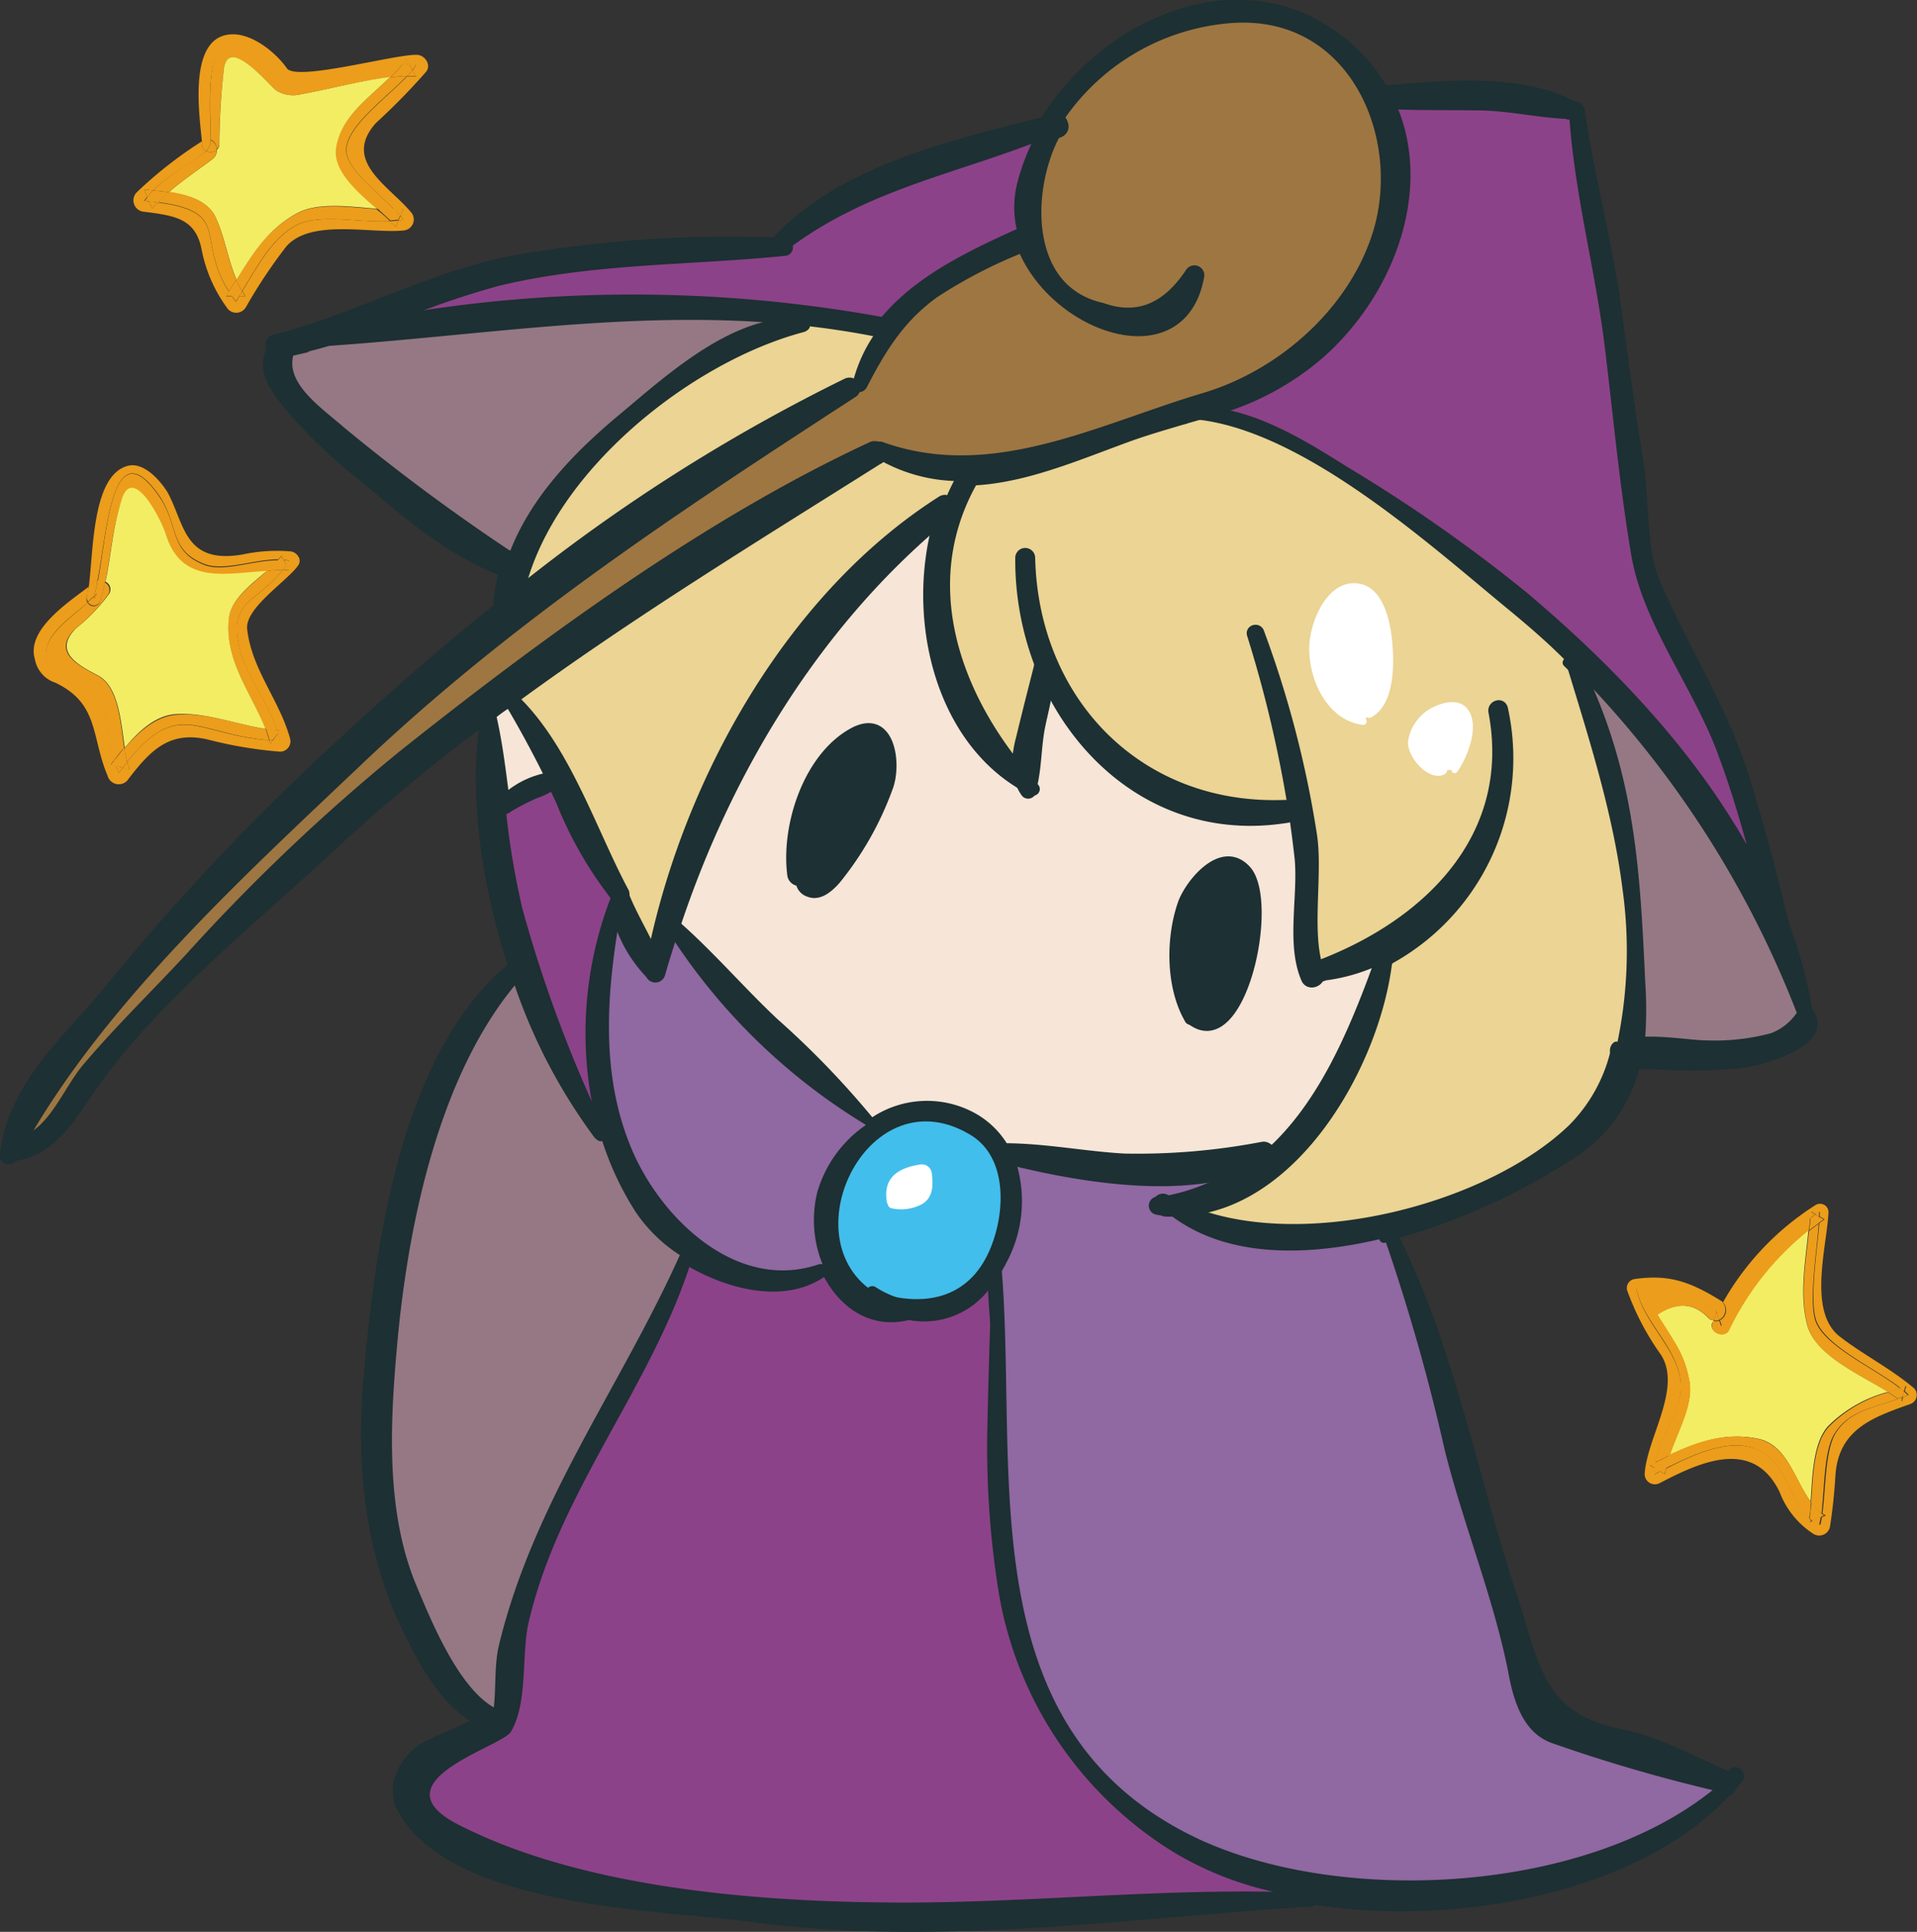 <svg xmlns="http://www.w3.org/2000/svg" viewBox="0 0 142.54 143.67"><rect x="0" y="0" width="142.54" height="143.67" fill="#333333" stroke="none"/><defs><style>.cls-1{fill:#ec9d1b}.cls-2{fill:#f3ed64}.cls-3{fill:#1d3033;stroke:#1d3033;stroke-linecap:round;stroke-linejoin:round;stroke-width:.66px}.cls-4{fill:#957884}.cls-5{fill:#8c4289}.cls-6{fill:#ebd494}.cls-7{fill:#9068a2}.cls-9{fill:#f7e5d7}.cls-11{fill:#fff}.cls-12{fill:none}</style></defs><g id="レイヤー_2" data-name="レイヤー 2"><g id="レイヤー_3" data-name="レイヤー 3"><path class="cls-1" d="M142.34 103.26a.72.72 0 0 1-.31 1.16c-2.82 1-5.36 1.89-5.56 5.38-.08 1.28-.21 2.54-.41 3.79a.82.82 0 0 1-1.21.49 6.41 6.41 0 0 1-2.53-3.13c-2-4.12-6.08-2.12-8.9-.66a.76.76 0 0 1-1.13-.67c.16-2.69 2.8-6.38 1.21-8.87A19.69 19.69 0 0 1 121 96a.67.67 0 0 1 .49-.87c2.61-.39 4.2.2 6.48 1.61a.33.33 0 0 1 .13.13 3.64 3.64 0 0 0-.41.87l-.13-.28c-1.66-1.18-3.77-2.36-5.89-1.67.48 2.59 3.07 4.49 3.3 7 .21 2.08-1.58 4-1.87 6-.13.07-.28.12-.41.2a2.24 2.24 0 0 1 .36.21 2.08 2.08 0 0 0 0 .43c.13-.05.25-.13.41-.2a3.24 3.24 0 0 0 .36.2 1.18 1.18 0 0 1 .07-.41c1.93-1 4.64-2.28 6.69-1.46 2.29.85 2.36 3.82 4 5.2a.58.58 0 0 1 0 .23 2.44 2.44 0 0 0 .24-.1 1.85 1.85 0 0 0 .53.31 3.27 3.27 0 0 0 .11-.56c.1-.06.2-.08.3-.13l-.25-.16c.25-1.94.2-4.74 1-6 1.05-1.64 2.8-1.85 4.67-2.54a1.84 1.84 0 0 1 .25.21c0-.1.06-.23.08-.33a3.47 3.47 0 0 0 .41-.16 2.38 2.38 0 0 0-.28-.26c0-.13.08-.26.1-.39l-.41.16c-1.89-1.49-5.38-3-6.23-4.9-.61-1.43 0-5.2.18-7.38l.39-.28-.36-.21a2.23 2.23 0 0 0 0-.36 2.55 2.55 0 0 0-.28.21l-.36-.21a2.63 2.63 0 0 1-.05.49c-2.54 1.87-5.71 5.41-6.59 8l-.15-.41a.84.84 0 0 0 .23-1.33 20.46 20.46 0 0 1 6.9-7.25.63.63 0 0 1 .95.53c-.11 2.54-1.57 7.39.84 9.26 1.74 1.35 3.8 2.38 5.54 3.86z"/><path class="cls-1" d="M141.85 103.75a3.47 3.47 0 0 1-.41.16c.05-.13.08-.29.13-.42a2.38 2.38 0 0 1 .28.26zM141.67 103.08c0 .13-.08.26-.1.39a2.06 2.06 0 0 1-.31-.23z"/><path class="cls-1" d="M141.57 103.47c0 .13-.08.29-.13.42a1.46 1.46 0 0 1-.33.12c-.21-.15-.46-.33-.72-.48.28-.11.56-.21.87-.31a2.06 2.06 0 0 0 .31.25zM141.44 103.91c0 .1-.05.23-.08.33a1.84 1.84 0 0 0-.25-.21 1.46 1.46 0 0 0 .33-.12z"/><path class="cls-1" d="M141.26 103.24c-.31.1-.59.2-.87.31-2.1-1.34-5.43-2.75-6-5s-.13-4.66.12-7l.72-.54c-.15 2.18-.79 6-.18 7.38.83 1.85 4.32 3.36 6.21 4.85zM140.39 103.55c.26.15.51.33.72.48-1.87.69-3.62.9-4.67 2.54-.82 1.23-.77 4-1 6a3.79 3.79 0 0 1-.77-.84c.13-1.92.18-4.39 1.31-5.62a9.8 9.8 0 0 1 4.41-2.56z"/><path class="cls-2" d="M134.37 98.52c.59 2.28 3.92 3.69 6 5a9.8 9.8 0 0 0-4.43 2.53c-1.13 1.23-1.18 3.7-1.31 5.62-1.23-1.67-1.74-4.21-3.9-4.67-2.38-.51-4.48.23-6.58 1.21.61-1.82 1.84-3.9 1.43-5.62a7.7 7.7 0 0 0-.95-2.56c-.46-.74-.92-1.49-1.41-2.26 1.49-1 2.77-.87 3.87.31a.49.49 0 0 0 .31.1c0 .06 0 .13-.08.18-.28.72.9 1.21 1.23.54a21.3 21.3 0 0 1 5.92-7.43c-.23 2.39-.69 4.77-.1 7.05z"/><path class="cls-1" d="M135.67 112.7c-.1 0-.2.07-.3.13s0-.18 0-.29zM135.6 90.68l-.39.28a2.8 2.8 0 0 0 0-.49z"/><path class="cls-1" d="M135.42 112.54v.29a5 5 0 0 0-.64.25.5.5 0 0 1-.21-.13c0-.38.1-.79.13-1.25a3.79 3.79 0 0 0 .72.84z"/><path class="cls-1" d="M135.37 112.83a3.27 3.27 0 0 1-.11.56 1.85 1.85 0 0 1-.53-.31 5 5 0 0 1 .64-.25zM135.26 90.11a2.23 2.23 0 0 1 0 .36l-.26-.15a2.55 2.55 0 0 1 .26-.21z"/><path class="cls-1" d="M135.24 90.47a2.8 2.8 0 0 1 0 .49l-.72.54a4.56 4.56 0 0 0 .08-.9c.13-.1.28-.2.41-.28zM134.62 90.11l.36.21c-.13.08-.28.18-.41.28a2.63 2.63 0 0 0 .05-.49zM134.73 113.08a2.44 2.44 0 0 1-.24.1.58.58 0 0 0 0-.23.5.5 0 0 0 .24.13zM134.65 111.7c0 .46-.08.87-.13 1.25-1.59-1.38-1.66-4.35-4-5.2-2-.82-4.76.49-6.69 1.46a3.69 3.69 0 0 1 .26-1c2.1-1 4.2-1.72 6.58-1.21 2.24.49 2.75 3 3.98 4.7z"/><path class="cls-1" d="M134.57 90.6a4.56 4.56 0 0 1-.08.9 21.3 21.3 0 0 0-5.92 7.43c-.33.67-1.51.18-1.23-.54 0 0 0-.12.08-.18a.43.43 0 0 0 .41 0l.15.41c.88-2.62 4.02-6.15 6.59-8.02z"/><path class="cls-3" d="M134.44 75.2c1.85 2.3-3.64 3.74-4.89 3.89a37.1 37.1 0 0 1-6.41.1h-1.51c.07-.31.13-.64.18-1 3.53.18 11.66.7 12.22-2.38a.4.4 0 0 0 .44-.49s-.03-.07-.03-.12z"/><path class="cls-3" d="M134.09 75.43c-.06-.16-.08-.34-.13-.49a.27.27 0 0 1 .33.08c.05 0 .1.12.15.18s0 .07 0 .12a.4.4 0 0 1-.44.49.84.84 0 0 0 .09-.38z"/><path class="cls-3" d="M134.44 75.2c-.05-.06-.1-.13-.15-.18a.27.27 0 0 0-.33-.08c-.15-.64-.33-1.28-.54-1.9a.34.34 0 0 0 .23-.43c-.28-1.18-.56-2.39-.84-3.57a33.56 33.56 0 0 1 1.63 6.16zM134.09 75.43a.84.84 0 0 1-.06.38.44.44 0 0 1-.36-.28c0-.08 0-.13-.07-.21s.18-.2.25-.3l.08-.08c.07.15.07.33.16.49z"/><path class="cls-3" d="M133.39 73c.21.62.39 1.26.54 1.9l-.08.08c-.07.1-.18.2-.25.3a74.82 74.82 0 0 0-15.74-24.71c-.2-.43-.41-.89-.64-1.33a.38.38 0 0 0-.66.05c-1.36-1.36-2.82-2.64-4.34-3.89-6-5-15.91-13.95-24.12-14.18.52-.15 1-.28 1.49-.44 5.2.7 13.63 7 17 9.21 9.87 6.81 19.32 16.27 24.58 27.45.51 1.8 1.05 3.59 1.67 5.36a.38.38 0 0 0 .55.2zM133.67 75.53a.44.44 0 0 0 .36.28c-.56 3.08-8.69 2.56-12.22 2.38 0-.35.1-.71.12-1.07 1.67-.13 3.95.28 4.87.25a16.29 16.29 0 0 0 4.88-.53 4.06 4.06 0 0 0 1.92-1.52c.02.08.05.13.07.21z"/><path class="cls-3" d="M133.62 72.61a.34.34 0 0 1-.23.43 9.67 9.67 0 0 0-.33-1c-.64-2.2-1.23-4.46-1.82-6.69a32.41 32.41 0 0 1 1.51 3.52.68.68 0 0 0 0 .12c.31 1.23.59 2.44.87 3.62z"/><path class="cls-3" d="M133.06 72.09a9.67 9.67 0 0 1 .33 1 .38.38 0 0 1-.53-.23c-.62-1.77-1.16-3.56-1.67-5.36a44.09 44.09 0 0 1 1.87 4.59z"/><path class="cls-3" d="M133.06 72.09a44.09 44.09 0 0 0-1.87-4.64c-.44-1.54-.87-3.08-1.31-4.61.49.84 1 1.71 1.36 2.58.59 2.21 1.18 4.47 1.82 6.67z"/><path class="cls-4" d="M133.6 75.32a4.06 4.06 0 0 1-1.92 1.52 16.29 16.29 0 0 1-4.88.53c-.92 0-3.2-.38-4.87-.25A29.91 29.91 0 0 0 122 73c-.33-8.1-.72-14.95-4.1-22.36a74.82 74.82 0 0 1 15.7 24.68z"/><path class="cls-3" d="M132.75 68.92a32.41 32.41 0 0 0-1.51-3.52c-1.59-5.92-3.28-11.84-6.18-17.25-.87-1.64-2.23-3.15-2.69-4.92-.54-1.95-.49-4.33-.79-6.36-.8-5.25-1.59-10.48-2.18-15.76-.44-4.13-2-8.43-2.28-12.53h.18a.21.21 0 0 0 .23-.18c.74 5 2.1 9.92 2.76 15 .49 3.69 1 7.38 1.59 11.07.39 2.51.23 6.46 1.13 8.61 2.16 5.13 5.13 9.51 6.77 14.9 1.13 3.6 2.07 7.27 2.97 10.94z"/><path class="cls-3" d="M125.06 48.15c2.9 5.41 4.59 11.33 6.18 17.25-.41-.87-.87-1.74-1.36-2.58-.61-2.21-1.28-4.41-2.08-6.57-1.82-5-5.53-9.63-6.45-14.91s-1.41-10.51-2-15.72c-.72-5.69-2.26-11.35-2.62-17.07a2.12 2.12 0 0 0 .44 0c.25 4.1 1.84 8.4 2.28 12.53.59 5.28 1.38 10.51 2.18 15.76.3 2 .25 4.41.79 6.36.41 1.8 1.77 3.31 2.64 4.95z"/><path class="cls-3" d="M129.88 62.82c.44 1.53.87 3.07 1.31 4.61-5.26-11.18-14.71-20.64-24.58-27.43-3.39-2.26-11.82-8.51-17-9.21l1.18-.38c3.38.56 6.71 2.64 9.4 4.33a114.86 114.86 0 0 1 13.33 9.33c6.16 5.19 12.26 11.49 16.36 18.75zM128.8 132.33a.43.43 0 0 0-.23-.26 1.47 1.47 0 0 0 .26-.23c.28-.28.67.13.44.44-.13.15-.26.33-.41.49a.43.43 0 0 0-.06-.44z"/><path class="cls-3" d="M128.8 132.33a.43.43 0 0 1 .06.44c-.16.18-.29.33-.47.51a.59.59 0 0 1-.35 0h-.11a6.93 6.93 0 0 0 .87-.95z"/><path class="cls-3" d="M128.39 133.28c.18-.18.31-.33.47-.51a.8.8 0 0 1-.47.51zM128 132.59a4.6 4.6 0 0 0 .56-.52.43.43 0 0 1 .23.26 6.93 6.93 0 0 1-.87.95c-.18-.05-.38-.08-.59-.15a5.66 5.66 0 0 0 .67-.54z"/><path class="cls-3" d="M128.57 132.07a4.6 4.6 0 0 1-.56.52c-1.74-.49-3.46-1.41-5.2-2.1-2.18-.88-6.46-.93-8.18-2.49-1.41-1.26-1.74-5-2.31-6.84-1.66-5.26-3.46-10.44-4.79-15.77A77 77 0 0 0 103.27 92a1.45 1.45 0 0 0 .36-.08c4.21 8.33 5.92 18 8.85 26.79 1.64 5 1.87 8.92 7.89 10.18 2.95.59 5.46 2 8.18 3.22z"/><path class="cls-5" d="M127.8 56.25c.8 2.16 1.47 4.36 2.08 6.57-4.1-7.26-10.2-13.56-16.38-18.77a114.86 114.86 0 0 0-13.33-9.33c-2.69-1.69-6-3.77-9.4-4.33a20.31 20.31 0 0 0 7.3-4c5.28-4.59 8.18-12.38 5.41-18.59 2.18.13 4.36 0 6.56.08s4.41.56 6.64.64c.36 5.72 1.9 11.38 2.62 17.07.64 5.21 1.12 10.56 2 15.72s4.7 9.92 6.5 14.94z"/><path class="cls-3" d="M128 133.31a.59.59 0 0 0 .35 0c-6.48 7-19.86 9.72-30.68 8a.34.34 0 0 0-.28-.54c-.92 0-1.82-.07-2.74-.07a24.82 24.82 0 0 1-7.33-3 28.14 28.14 0 0 1-13.08-19.25 67.81 67.81 0 0 1-.87-12c0-2.67.13-5.33.21-8 0-.57-.13-1.93-.16-3.11.23-.28.44-.56.65-.87.17 12.33-1.9 25.92 6.48 36.3 8.23 10.2 20 10.87 32 8.77 4.56-.83 11.61-2.82 15.3-6.31z"/><path class="cls-1" d="M128.06 96.83a.84.84 0 0 1-.23 1.33l-.18-.43a3.64 3.64 0 0 1 .41-.9z"/><path class="cls-3" d="M127.34 133.13c.21.07.41.1.59.15-3.69 3.49-10.74 5.48-15.3 6.31-12 2.1-23.81 1.43-32-8.77-8.38-10.38-6.31-24-6.48-36.3.12-.2.23-.38.33-.59 1.33 14.95-2.51 33.94 13.74 42.37 10.44 5.46 29.26 4.77 39.12-3.17z"/><path class="cls-1" d="M127.83 98.16a.43.43 0 0 1-.41 0 1.77 1.77 0 0 1 .23-.48z"/><path class="cls-3" d="M128 132.59a5.66 5.66 0 0 1-.67.54 119.21 119.21 0 0 1-11.92-3.49c-2.25-.79-2.92-3.31-3.35-5.41-1.13-5.56-3.31-10.84-4.69-16.35a147.73 147.73 0 0 0-4.49-15.79 1.64 1.64 0 0 0 .38-.1 77 77 0 0 1 4.26 13.43c1.33 5.33 3.13 10.51 4.79 15.77.57 1.79.9 5.58 2.31 6.84 1.72 1.56 6 1.61 8.18 2.49 1.75.66 3.47 1.58 5.2 2.07z"/><path class="cls-1" d="M127.65 97.7a1.77 1.77 0 0 0-.23.48.49.49 0 0 1-.31-.1c-1.1-1.18-2.38-1.28-3.87-.31.49.77 1 1.52 1.41 2.26a7.7 7.7 0 0 1 .95 2.56c.41 1.72-.82 3.8-1.43 5.62l-1.08.54c.29-2 2.08-3.9 1.87-6-.23-2.56-2.82-4.46-3.3-7 2.12-.69 4.23.49 5.89 1.67zM124.14 108.24a3.69 3.69 0 0 0-.26 1l-.43.21c-.16-.08-.28-.16-.44-.23v-.41z"/><path class="cls-1" d="M123.88 109.21a1.18 1.18 0 0 0-.07.41 3.24 3.24 0 0 1-.36-.2zM123.45 109.42c-.16.07-.28.15-.41.2a2.08 2.08 0 0 1 0-.43c.13.07.25.15.41.23zM123.06 108.78v.41a2.24 2.24 0 0 0-.36-.21c.08-.08.23-.13.36-.2z"/><path class="cls-3" d="M122 73a29.91 29.91 0 0 1 0 4.15h-.48a17.85 17.85 0 0 0-.13-2c-.41-3.77.56-7.56-.2-11.33A77.46 77.46 0 0 0 117 49.77c.29.26.54.51.82.79C121.24 58 121.63 64.87 122 73z"/><path class="cls-3" d="M121.93 77.12c0 .36-.07.72-.12 1.07h-.41v-1c.2-.05.36-.05.53-.07zM121.81 78.19c0 .34-.11.67-.18 1a2.42 2.42 0 0 1-.41 0c.07-.31.13-.59.18-.93z"/><path class="cls-3" d="M121.4 78.19c-.05.34-.11.62-.18.93a1.4 1.4 0 0 1-1.1-.64.43.43 0 0 1-.06-.18 2.55 2.55 0 0 0 .13-.51v-.06a2.05 2.05 0 0 1 1.23-.56c.03.36 0 .69-.02 1.02z"/><path class="cls-3" d="M121.32 75.22a17.85 17.85 0 0 1 .13 2 2.05 2.05 0 0 0-1.23.56 33.33 33.33 0 0 0 .43-11.56c-.71-5.69-2.48-11.2-4.12-16.66a.3.3 0 0 1 0-.23c.15.16.33.31.48.49a77.46 77.46 0 0 1 4.11 14.12c.76 3.72-.21 7.51.2 11.28zM121.22 79.12a2.42 2.42 0 0 0 .41 0 10.86 10.86 0 0 1-5.21 7 46.9 46.9 0 0 1-12.79 5.71 4.34 4.34 0 0 0-.25-.54c-.18-.33-.8-.1-.64.29l.15.43c-6 1.48-12.12 1.51-16.28-2a5 5 0 0 0 .67 0c5.15 3.56 13.84 1.54 19.15-.15 4.87-1.54 10.28-3.87 13.38-8.1a8 8 0 0 0 1.41-2.64z"/><path class="cls-6" d="M120.65 66.17a33.33 33.33 0 0 1-.43 11.56v.06c0 .06 0 0-.07.07a.52.52 0 0 0-.06.44 12.07 12.07 0 0 1-3.15 5.61c-6.2 6-19.92 9.51-28.35 6.15 8-.92 13.79-11.2 14.64-18.63a17.1 17.1 0 0 0 8.61-18.77c-.13-.51-.87-.28-.79.23 1.76 9.26-4.77 15.69-12.77 18.77a1.5 1.5 0 0 0-.26.15c-.79-2.84.06-6.94-.41-9.84A77.08 77.08 0 0 0 93.69 47c-.13-.39-.75-.24-.62.18a91.5 91.5 0 0 1 3.08 13.12h-.16c0-.28-.17-.59-.51-.56-10.82.41-18.63-7.61-18.89-18.33a.41.41 0 1 0-.82 0 21.78 21.78 0 0 0 1.46 8c-.46 1.79-.92 3.61-1.36 5.43a8.78 8.78 0 0 0-.3 2c-4.8-6-7.28-13.94-3.21-21.15 3.69-.18 7.33-1.69 11-3.07 1.64-.62 3.18-1.05 4.66-1.49 8.21.23 18.1 9.23 24.12 14.18 1.52 1.25 3 2.53 4.34 3.89a.3.3 0 0 0 0 .23c1.69 5.57 3.46 11.05 4.17 16.74z"/><path class="cls-3" d="M120.12 78.48a1.4 1.4 0 0 0 1.1.64 8 8 0 0 1-1.41 2.77c-3.1 4.23-8.51 6.56-13.38 8.1-5.31 1.69-14 3.71-19.15.15a11 11 0 0 0 1.28-.08c8.43 3.36 22.15-.18 28.35-6.15a12.07 12.07 0 0 0 3.15-5.61.43.43 0 0 0 .06.18z"/><path class="cls-3" d="M120.12 77.86l.07-.07a2.55 2.55 0 0 1-.13.51.52.52 0 0 1 .06-.44zM117 49.77c-.15-.18-.33-.33-.48-.49a.38.38 0 0 1 .66-.05c.23.44.44.9.64 1.33-.27-.28-.52-.56-.82-.79zM117.5 8.19a.16.16 0 0 1 0 .21c.03-.08 0-.13 0-.21zM116.71 8.17c0-.13.18-.23.33-.26a3.82 3.82 0 0 1 .36.21.06.06 0 0 1 .06.05v.21a.21.21 0 0 1-.23.18h-.18a2.12 2.12 0 0 1-.44 0 .61.61 0 0 1 0-.23.17.17 0 0 1 .1-.16zM117.48 8.14a.06.06 0 0 0-.06-.05 3.82 3.82 0 0 0-.36-.21.42.42 0 0 1 .42.26z"/><path class="cls-7" d="M115.42 129.64a119.21 119.21 0 0 0 11.92 3.49c-9.86 7.94-28.68 8.63-39.16 3.17-16.25-8.43-12.41-27.42-13.74-42.37a9.32 9.32 0 0 0 .72-7.61c4.94 1.23 12 2.41 17 .74a15.29 15.29 0 0 1-5.36 2.16l-.13-.08a.44.44 0 0 0-.58.21h-.13A.35.35 0 0 0 86 90l.66.07c4.16 3.49 10.33 3.46 16.28 2a147.73 147.73 0 0 1 4.49 15.79c1.38 5.51 3.56 10.79 4.69 16.35.38 2.12 1.05 4.64 3.3 5.43z"/><path class="cls-3" d="M117 7.88c-.15 0-.31.13-.33.26-4.28-1.2-9-.9-13.51-.87a2.42 2.42 0 0 0-.31-.57c4.27-.38 10.35-.97 14.15 1.18z"/><path class="cls-3" d="M116.71 8.14a.17.17 0 0 0-.06.15.61.61 0 0 0 0 .23c-2.23-.08-4.41-.61-6.64-.64s-4.38 0-6.56-.08c-.1-.2-.18-.38-.28-.56 4.49 0 9.26-.3 13.54.9zM102.56 70.76a.27.27 0 0 0-.16.16L102 72a13.56 13.56 0 0 1-3.44.94.58.58 0 0 1-.51-.15.46.46 0 0 0 .05-.41 3.89 3.89 0 0 1-.13-.54 1.5 1.5 0 0 1 .26-.15c8-3.08 14.53-9.51 12.77-18.77-.08-.51.66-.74.79-.23a17.1 17.1 0 0 1-8.61 18.77 2.87 2.87 0 0 0 0-.41.37.37 0 0 0-.44-.41.17.17 0 0 0-.15.08c-.01-.03-.06-.01-.03.04zM103.27 92a1.64 1.64 0 0 1-.38.1l-.15-.43c-.16-.39.46-.62.64-.29a4.34 4.34 0 0 1 .25.54 1.45 1.45 0 0 1-.36.08zM103.48 7.83c2.77 6.21-.13 14-5.41 18.59a20.31 20.31 0 0 1-7.3 4 9.76 9.76 0 0 0-1.7-.15c9.72-1.95 17.69-14.15 13.64-22.43.29-.01.51-.01.77-.01z"/><path class="cls-3" d="M103.2 7.27c.1.18.18.36.28.56h-.77a6 6 0 0 0-.49-.9.6.6 0 0 1 .39-.18h.28a2.42 2.42 0 0 1 .31.52zM102.66 71.71a6.11 6.11 0 0 1-.66.29l.38-1a.27.27 0 0 1 .16-.16.14.14 0 0 0 .1-.07.17.17 0 0 1 .15-.08.37.37 0 0 1 .44.41 2.87 2.87 0 0 1 0 .41c-.23.02-.39.12-.57.2z"/><path class="cls-3" d="M102.71 7.81c4.05 8.28-3.92 20.48-13.64 22.43H89a7.83 7.83 0 0 0-1.08.07.69.69 0 0 0-.36.21c-5.2 1.1-9.94 4.18-15 4.56a.62.62 0 0 0-1.13-.23l-.15.28a11.57 11.57 0 0 1-5.69-1.59.57.57 0 0 0-.67-.38.53.53 0 0 1 .7-.28c8.15 2.92 16-1.36 23.86-3.67 5.66-1.69 10.87-6.3 12.61-12.07 2.08-7-1.77-16-10.48-15.43A16.6 16.6 0 0 0 79 9.06a.57.57 0 0 0-.54-.3C82 3.48 89-.52 95.05 1.6a13.12 13.12 0 0 1 7.17 5.31.55.55 0 0 0 .39.9z"/><path class="cls-3" d="M102.89 6.7h-.28a.6.6 0 0 0-.39.18 13.12 13.12 0 0 0-7.17-5.28C89-.52 82 3.48 78.44 8.76a.22.22 0 0 0-.11 0c-.2.05-.41.1-.64.18 4.82-7.64 15.46-12.2 23-5.07a12.09 12.09 0 0 1 2.2 2.83zM102.66 71.71c.18-.08.36-.18.54-.28-.85 7.43-6.59 17.71-14.64 18.63a21.5 21.5 0 0 1-1-.43c8.1-.85 13.44-10.85 15.1-17.92zM102.71 7.81h-.1a.55.55 0 0 1-.39-.9 6 6 0 0 1 .49.9zM102.66 70.69a.14.14 0 0 1-.1.07c-.03-.05.02-.07.1-.07z"/><path class="cls-3" d="M102 72a6.11 6.11 0 0 0 .64-.26c-1.64 7.07-7 17.07-15.07 17.92-.26-.13-.52-.26-.77-.41a15.29 15.29 0 0 0 5.36-2.16 9.19 9.19 0 0 0 2.07-.92.46.46 0 0 0 0-.77C98 81.94 100.22 76.86 102 72z"/><path d="M91.64 1.71c8.71-.59 12.56 8.48 10.48 15.43-1.74 5.77-7 10.38-12.61 12.07-7.82 2.31-15.71 6.59-23.86 3.67a.53.53 0 0 0-.7.28h-.18C52.55 38.85 40.45 47.74 29.94 56.1a143.72 143.72 0 0 0-15.79 15c-2.56 2.77-5.26 5.38-7.69 8.25C5 81.09 4 84 1.67 84.83 7.59 74.38 17.81 65 26.38 56.87c11.38-10.84 23.94-19.1 37-27.61a.44.44 0 0 0 .21-.51.36.36 0 0 0 .51-.1c1.41-2.75 2.82-5 5.36-6.85A36.26 36.26 0 0 1 76 18.44c2.48 6 11.89 9.31 13.17 2.16a.41.41 0 0 0-.74-.34c-1.75 2.65-3.92 3.52-6.51 2.59-5.54-1.23-5.59-8-3.8-12.12.11-.26.23-.49.34-.72a1.66 1.66 0 0 0 .35-.13.52.52 0 0 0 .19-.82 16.6 16.6 0 0 1 12.64-7.35z" fill="#9e7642"/><path class="cls-9" d="M98.58 72.91A13.56 13.56 0 0 0 102 72c-1.8 4.89-4 10-7.72 13.4a.49.49 0 0 0-.41-.13 49.25 49.25 0 0 1-10.28.88c-3-.16-5.94-.82-8.94-.77a6.18 6.18 0 0 0-2.23-2.23 7.07 7.07 0 0 0-7.67.38A65.26 65.26 0 0 0 57.57 76c-2.49-2.34-4.74-5-7.3-7.23 3.79-11.39 10.28-22.15 19.43-29.9-2 6.87 0 15.64 6.07 19.41a2.56 2.56 0 0 0 .36.72.27.27 0 0 0 .48 0 1.42 1.42 0 0 0 0-.16.16.16 0 0 0 .2-.26.53.53 0 0 1-.12-.15c.33-1.41.3-3 .59-4.38.2-1 .46-1.92.56-2.9 3.2 6.51 9.66 11 17.66 9.74.28 0 .38-.26.38-.49h.16c.18 1.15.33 2.33.46 3.49.28 2.79-.64 6.38.49 9 .18.43.77.3 1 0a.58.58 0 0 0 .59.02zm-10 3c3.74 2.77 6.2-8.71 4.15-11.17-1.77-2.1-4.26.9-4.82 2.41-1 2.59-1 6.25.49 8.66 0 .08.1.08.15.08zM66 58.66c.74-1.82.2-5.74-2.62-4.2-3.35 1.84-5 6.95-4.51 10.59a.58.58 0 0 0 .62.48.93.93 0 0 0 .67.85c.76.31 1.51-.41 2-.92a23.6 23.6 0 0 0 3.84-6.8z"/><path class="cls-3" d="M98.12 72.35a.46.46 0 0 1-.05.41.6.6 0 0 1-.08-1 3.89 3.89 0 0 0 .13.59z"/><path class="cls-3" d="M98 71.81a.6.6 0 0 0 .08 1c-.2.33-.79.46-1 0-1.13-2.59-.21-6.18-.49-9-.13-1.16-.28-2.34-.46-3.49a91.5 91.5 0 0 0-3.08-13.12c-.13-.42.49-.57.62-.18A77.08 77.08 0 0 1 97.58 62c.47 2.87-.38 7 .42 9.81zM96.76 141.12a16.85 16.85 0 0 1-2.07-.43c.92 0 1.82 0 2.74.07a.34.34 0 0 1 .28.54 9.39 9.39 0 0 1-.95-.18z"/><path class="cls-3" d="M97.71 141.3a.43.43 0 0 1-.28.16c-13.79.87-27.73 3-41.52 1.15-6.77-.92-22-1-26-8-1-1.71.13-3.82 1.67-4.71.56-.34 2.82-1.23 4.13-1.93a4.06 4.06 0 0 0 1.38.39.32.32 0 0 0 .18 0c-.67.9-2.77 1-3.79 1.49-2.57 1.23-4.54 3.46-1.52 5.61 4.44 3.16 9.05 3.82 14.31 4.75 8.12 1.4 16 2.53 24.3 2.23 8.74-.34 17.48-1.23 26.24-1.29a9.39 9.39 0 0 0 .9.15zM77.54 49.08a.36.36 0 0 0-.26.25 1 1 0 0 1 0 .16 21.78 21.78 0 0 1-1.46-8 .41.41 0 1 1 .82 0c.26 10.72 8.07 18.74 18.89 18.33.34 0 .51.28.51.56s-.1.47-.38.49c-8 1.28-14.46-3.23-17.66-9.74a5.19 5.19 0 0 0 .08-.9 4.82 4.82 0 0 0 0-.76.42.42 0 0 0-.54-.39z"/><path class="cls-3" d="M94.69 140.69a16.85 16.85 0 0 0 2.07.43c-8.76.06-17.5.95-26.24 1.29-8.28.3-16.18-.83-24.3-2.23-5.26-.93-9.87-1.59-14.31-4.75-3-2.15-1.05-4.38 1.52-5.61 1-.49 3.12-.59 3.79-1.49a.34.34 0 0 0 .2-.36c.49-1.31.29-4.15.54-5.33 1.62-8 5.82-14.74 9.41-21.92 1.1-2.23 2.82-4.64 3.61-7l.39.23c-3 9.33-9.85 17.13-12.07 26.81-.54 2.39 0 5.93-1.31 8.1-.67 1.13-10.15 3.7-3.92 6.9 9 4.61 21.58 5.69 31.52 5.79 9.69.06 19.41-1.04 29.1-.86z"/><path class="cls-5" d="M94.69 140.69c-9.72-.18-19.41.92-29.1.79-9.94-.1-22.53-1.18-31.52-5.79-6.23-3.2 3.25-5.77 3.92-6.9 1.28-2.17.77-5.71 1.31-8.1 2.22-9.68 9.09-17.48 12.07-26.81 3.13 1.85 7.07 2.67 9.79.8a.16.16 0 0 0 .1-.16h.1c1.13 2.39 3.31 4.1 6.18 3.36a5.75 5.75 0 0 0 5.92-2.44c0 1.18.16 2.54.16 3.11-.08 2.64-.16 5.3-.21 8a67.81 67.81 0 0 0 .87 12 28.14 28.14 0 0 0 13.08 19.25 24.82 24.82 0 0 0 7.33 2.89z"/><path class="cls-3" d="M93.82 85.78a2.91 2.91 0 0 0 .48-.41.46.46 0 0 1 0 .77 9.19 9.19 0 0 1-2.07.92 13 13 0 0 0 1.59-1.28z"/><path class="cls-3" d="M94.3 85.37a2.91 2.91 0 0 1-.48.41c-5.46 2.1-13.18.67-18.92 0a1.49 1.49 0 0 0-.23-.43c3 0 6 .61 8.94.77a49.25 49.25 0 0 0 10.28-.88.49.49 0 0 1 .41.13z"/><path class="cls-3" d="M93.82 85.78a13 13 0 0 1-1.64 1.28c-5 1.67-12.08.49-17-.74-.08-.18-.16-.36-.26-.54 5.72.67 13.44 2.1 18.9 0zM91.82 64.87c2.76.69.33 12.25-2.95 10.53l-.21.21a5.13 5.13 0 0 1-.18-.64.64.64 0 0 1 .54-.16c3 .56 4.62-9 2.64-9.38-3.48-.61-3.79 6.57-3.18 9.57a.51.51 0 0 0-.15.3c-.97-2.87-.74-11.43 3.49-10.43z"/><path class="cls-3" d="M88.87 75.4c3.28 1.72 5.71-9.84 2.95-10.53-4.23-1-4.46 7.56-3.49 10.4a.64.64 0 0 0 .23.62s-.13 0-.15-.08C87 73.4 87 69.74 87.92 67.15c.56-1.51 3-4.51 4.82-2.41 2.05 2.46-.41 13.94-4.15 11.17.08 0 .15-.1.13-.18s0 0 0-.08z"/><path class="cls-3" d="M91.66 65.43c2 .36.41 9.94-2.64 9.38a.64.64 0 0 0-.54.16c-.61-2.97-.3-10.15 3.18-9.54zM89.56 30.77c-.49.16-1 .29-1.49.44h-.15a.43.43 0 0 1-.36-.69c.33-.08.67-.13 1-.18a3.93 3.93 0 0 0 .44-.1h.07a9.76 9.76 0 0 1 1.7.15l-1.18.38h-.03zM76.49 18.24c.48-.23.25-.87-.21-1a10.23 10.23 0 0 1 .54-5.36 12.08 12.08 0 0 1 .67-1.48 7.61 7.61 0 0 0 1-.39c-.11.23-.23.46-.34.72-1.79 4.07-1.74 10.89 3.8 12.12 2.59.93 4.76.06 6.51-2.59a.41.41 0 0 1 .74.34c-1.33 7.15-10.74 3.89-13.2-2.16a3.26 3.26 0 0 0 .48-.2z"/><path class="cls-3" d="M89 30.24a3.93 3.93 0 0 1-.44.1c-.33.05-.67.1-1 .18a.69.69 0 0 1 .36-.21 7.83 7.83 0 0 1 1.08-.07zM88.69 75.71c0 .08 0 .15-.13.18a.64.64 0 0 1-.23-.62 3.4 3.4 0 0 0 .21.46l.12-.1s.03.05.03.08z"/><path class="cls-3" d="M88.66 75.61l-.12.1a3.4 3.4 0 0 1-.21-.46.51.51 0 0 1 .15-.3 5.13 5.13 0 0 0 .18.66zM88.56 90.06a11 11 0 0 1-1.28.08c-.18-.13-.38-.28-.56-.44a4.94 4.94 0 0 0 .87-.07c.3.15.64.3.97.43zM87.92 31.21h.15c-1.48.44-3 .87-4.66 1.49-3.72 1.38-7.36 2.89-11 3.07a1.46 1.46 0 0 1 .16-.3.55.55 0 0 0 .07-.39c5-.38 9.77-3.46 15-4.56a.43.43 0 0 0 .28.69z"/><path class="cls-3" d="M86.72 89.7h-.59a.39.39 0 0 1 0-.35c.25 0 .48-.08.71-.13.25.15.51.28.77.41a4.94 4.94 0 0 1-.89.07z"/><path class="cls-3" d="M86.72 89.7c.18.16.38.31.56.44a5 5 0 0 1-.67 0 3.65 3.65 0 0 1-.43-.35l-.05-.06zM86.66 89.14l.13.08c-.23 0-.46.1-.71.13a.44.44 0 0 1 .58-.21z"/><path class="cls-3" d="M86.13 89.7l.05.06a3.65 3.65 0 0 0 .43.35L86 90a.35.35 0 0 1 0-.67h.13a.39.39 0 0 0 0 .37zM79 9.06a.52.52 0 0 1-.19.82 1.66 1.66 0 0 1-.35.13c.16-.33.33-.64.54-.95z"/><path class="cls-3" d="M78 9.55c.15-.26.33-.54.49-.79a.57.57 0 0 1 .54.3c-.19.31-.36.62-.54.95a7.61 7.61 0 0 1-1 .39 6.4 6.4 0 0 1 .51-.85zM78.33 8.78a.22.22 0 0 1 .11 0c-.16.25-.34.53-.49.79-.26.1-.51.18-.77.26a6.83 6.83 0 0 1 .51-.83c.23-.12.44-.17.64-.22zM78 49.44a4.82 4.82 0 0 1 0 .76c-.18-.36-.34-.74-.49-1.12a.42.42 0 0 1 .49.36zM77.56 50.26c-.12-.26-.23-.52-.33-.77a1 1 0 0 0 0-.16.36.36 0 0 1 .26-.25c.15.38.31.76.49 1.12a5.19 5.19 0 0 1-.08.9z"/><path class="cls-3" d="M77.18 9.81c.26-.08.51-.16.77-.26a6.4 6.4 0 0 0-.46.85 6.12 6.12 0 0 1-.8.3c.16-.3.31-.59.49-.89zM77.56 50.26l.39.84c-.1 1-.36 1.92-.56 2.9-.29 1.41-.26 3-.59 4.38-.18-.18-.36-.38-.52-.56-.15-2.51.93-5.05 1.28-7.56z"/><path class="cls-3" d="M76.69 10.7a6.12 6.12 0 0 0 .8-.3 12.08 12.08 0 0 0-.67 1.48 10.23 10.23 0 0 0-.54 5.36.47.47 0 0 0-.38 0l-.28.12a7.43 7.43 0 0 1 0-4 16.41 16.41 0 0 1 1.07-2.66zM77.23 49.49c.1.25.21.51.33.77-.35 2.51-1.43 5.05-1.28 7.56a15.6 15.6 0 0 1-.71-.9 8.78 8.78 0 0 1 .3-2c.44-1.82.9-3.64 1.36-5.43z"/><path class="cls-3" d="M77.18 9.81c-.18.3-.33.59-.49.89-6.23 2.36-12.48 3.59-18 7.74.08-.17 0-.35-.28-.38h-.51a.45.45 0 0 1 .13-.49C63 12.52 71 10.7 77.69 9a6.83 6.83 0 0 0-.51.81zM76.74 58.61a.56.56 0 0 0 .06-.21.53.53 0 0 0 .12.15.16.16 0 0 1-.2.26.88.88 0 0 0 .02-.2z"/><path class="cls-3" d="M76.8 58.38a.56.56 0 0 1-.06.21 2.31 2.31 0 0 1-.43-.31 2.42 2.42 0 0 1 0-.46c.13.18.31.38.49.56z"/><path class="cls-3" d="M76.74 58.59a.88.88 0 0 1 0 .15l-.33-.15a.7.7 0 0 1 0-.31 2.31 2.31 0 0 0 .33.31z"/><path class="cls-3" d="M76.36 58.61l.33.15a1.42 1.42 0 0 1 0 .16.27.27 0 0 1-.48 0 2.56 2.56 0 0 1-.36-.72 5 5 0 0 0 .56.31l-.05.1zM76.28 17.24c.46.1.69.74.21 1a4.41 4.41 0 0 1-.21-1z"/><path class="cls-3" d="M75.8 17.93a3.8 3.8 0 0 1-.18-.54l.28-.12a.47.47 0 0 1 .38 0 4.41 4.41 0 0 0 .21 1 3.26 3.26 0 0 1-.48.2 2.55 2.55 0 0 1-.21-.54zM76.36 58.59a5 5 0 0 1-.56-.31 5.29 5.29 0 0 1-.13-.54 6.34 6.34 0 0 0 .67.54.7.7 0 0 0 .02.31z"/><path class="cls-3" d="M76.28 57.82a2.42 2.42 0 0 0 0 .46 6.34 6.34 0 0 1-.67-.54 6.84 6.84 0 0 1-.05-.79c.24.28.44.58.72.87z"/><path class="cls-5" d="M76.69 10.7a16.41 16.41 0 0 0-1 2.72 7.43 7.43 0 0 0 0 4c-3.69 1.67-7.49 3.52-10 6.59a.55.55 0 0 0-.23-.1 103.53 103.53 0 0 0-36.78 0A62.09 62.09 0 0 1 36.94 21c7-1.72 14.3-1.54 21.4-2.26a.29.29 0 0 0 .28-.23c5.59-4.22 11.84-5.45 18.07-7.81z"/><path class="cls-3" d="M65.59 24.93a.06.06 0 0 0 .06-.05.56.56 0 0 0 .17-.26c2.41-3.28 5.85-4.85 10-6.67a2.55 2.55 0 0 0 .18.51 36.26 36.26 0 0 0-6.49 3.36c-2.54 1.82-3.95 4.1-5.36 6.85a.36.36 0 0 1-.51.1.44.44 0 0 0-.15-.23.14.14 0 0 1 0-.18A11.12 11.12 0 0 1 64.93 25h.18a.52.52 0 0 0 .48-.07z"/><path class="cls-3" d="M75.62 17.39a3.8 3.8 0 0 0 .18.54c-4.13 1.82-7.57 3.39-10 6.67a.54.54 0 0 0-.15-.62c2.48-3.07 6.28-4.92 9.97-6.59zM75.64 57.74a5.29 5.29 0 0 0 .13.54c-6.1-3.77-8-12.54-6.07-19.41a6.83 6.83 0 0 1 .74-.61c-2.26 6.56.18 15.1 5.18 19.45z"/><path class="cls-3" d="M75.57 56.92a6.84 6.84 0 0 0 .05.79c-5-4.35-7.44-12.89-5.18-19.45a1.46 1.46 0 0 1 .23-.21.45.45 0 0 0 .08-.61 13.35 13.35 0 0 1 .84-1.64 6.52 6.52 0 0 0 .77 0c-4.07 7.2-1.59 15.1 3.21 21.12zM75.16 86.32a9.32 9.32 0 0 1-.72 7.61c0-.36 0-.71-.1-1.05a8.84 8.84 0 0 0 0-6.76c.28.05.53.12.82.2z"/><path class="cls-3" d="M74.9 85.78c.1.18.18.36.26.54-.29-.08-.54-.15-.8-.2a2.76 2.76 0 0 0-.33-.64.27.27 0 0 1 .25-.13h.39a1.49 1.49 0 0 1 .23.43z"/><path class="cls-3" d="M74.67 85.35h-.39a.27.27 0 0 0-.25.13c-1-1.72-3-2.8-6-2.49-8.53 1-8.63 13.79-1.51 14.48a4.85 4.85 0 0 0 1.05.36c-2.87.74-5.05-1-6.18-3.36a8.71 8.71 0 0 1-.56-5.71 9.14 9.14 0 0 1 3.62-5l.35.23c.18.1.31-.1.18-.25a.61.61 0 0 0-.18-.21 7.07 7.07 0 0 1 7.67-.38 6.18 6.18 0 0 1 2.2 2.2z"/><path class="cls-3" d="M74.36 86.12a8.84 8.84 0 0 1 0 6.76v-.25a.23.23 0 0 0-.44-.06c-.1.29-.2.6-.28.88a.08.08 0 0 0 .13.07 1.9 1.9 0 0 0-.23 1 5.66 5.66 0 0 1-5.44 2.87.2.2 0 0 0-.17-.18 7.65 7.65 0 0 1-3-1.15c3.39 1.2 6.85.79 8.54-2.72 1.28-2.64 1.66-7.12-1.28-8.89-7.52-4.56-13.41 7.38-7.34 11.55-.15 0-.26.26-.13.36a7.6 7.6 0 0 0 1.77 1.13C59.37 96.78 59.47 84 68 83c3-.31 5 .77 6 2.49a.33.33 0 0 0 .15.58 1.25 1.25 0 0 0 .21.05zM74.44 93.93c-.1.21-.21.39-.33.59v-1.1c.1-.18.18-.36.26-.54.02.34.04.69.07 1.05z"/><path class="cls-3" d="M74.36 86.12a1.25 1.25 0 0 1-.18-.06.33.33 0 0 1-.15-.58 2.76 2.76 0 0 1 .33.64zM74.08 93.42a5.36 5.36 0 0 1-.59 1 1.9 1.9 0 0 1 .23-1 .08.08 0 0 1-.13-.07c.08-.28.18-.59.28-.88a.23.23 0 0 1 .44.06v.25c0 .07-.13.46-.23.64z"/><path class="cls-3" d="M74.08 93.42v1.1c-.21.31-.42.59-.65.87a5.47 5.47 0 0 1 0-.92 5.36 5.36 0 0 0 .65-1.05z"/><path d="M72.16 84.4c2.94 1.77 2.56 6.25 1.28 8.89-1.69 3.51-5.15 3.92-8.54 2.71h-.05c-6.07-4.17-.18-16.11 7.31-11.6z" fill="#42beec"/><path class="cls-3" d="M73.49 94.47a5.47 5.47 0 0 0 0 .92 5.75 5.75 0 0 1-5.92 2.44 1.4 1.4 0 0 0 .34-.08.31.31 0 0 0 .17-.41 5.66 5.66 0 0 0 5.41-2.87zM71.59 35.8a4.86 4.86 0 0 1-.66 0c.12-.23.25-.43.38-.64.44 0 .87 0 1.28-.05a.55.55 0 0 1-.07.39 1.46 1.46 0 0 0-.16.3 6.52 6.52 0 0 1-.77 0zM72.59 35.08c-.41 0-.84.05-1.28.05l.15-.28a.62.62 0 0 1 1.13.23z"/><path class="cls-3" d="M70.93 35.77a4.86 4.86 0 0 0 .66 0 13.35 13.35 0 0 0-.84 1.64.55.55 0 0 0-.46-.31c.2-.43.41-.89.64-1.33zM71.31 35.13c-.13.21-.26.41-.38.64a12.12 12.12 0 0 1-5.54-1.61.49.49 0 0 0 .23-.62 11.57 11.57 0 0 0 5.69 1.59zM70.75 37.44a.45.45 0 0 1-.08.61 1.46 1.46 0 0 0-.23.21c.1-.26.2-.54.31-.82z"/><path class="cls-3" d="M70 37.87c.11-.25.18-.48.29-.74a.55.55 0 0 1 .46.31c-.11.28-.21.54-.31.82a6.83 6.83 0 0 0-.74.61c.07-.33.2-.64.3-1z"/><path class="cls-6" d="M70.93 35.77c-.23.44-.44.9-.64 1.36a.52.52 0 0 0-.26.08C58.8 44.33 51.19 58 48.52 70.86c-.61-1.38-1.43-2.71-2-4.15a.53.53 0 0 0 0-.36C44 61.79 42.09 55.59 38.22 52c8.78-6.44 18.2-12.18 27.14-17.82a12.12 12.12 0 0 0 5.57 1.59z"/><path class="cls-3" d="M70.29 37.13c-.11.26-.18.49-.29.74-9.07 6.26-17 19.35-20.3 30.53a.3.3 0 0 0-.23.46s.05.08.08.1c-.28.9-.51 1.8-.69 2.64-.11-.25-.21-.51-.34-.77C51.19 58 58.8 44.33 70 37.21a.52.52 0 0 1 .29-.08z"/><path class="cls-3" d="M70 37.9c-.1.33-.23.64-.3 1-9.15 7.75-15.64 18.51-19.43 29.92l-.27-.31a.25.25 0 0 0-.26-.08C53 57.25 60.93 44.16 70 37.9zM68.05 97.34a.31.31 0 0 1-.17.41 1.4 1.4 0 0 1-.34.08 4.85 4.85 0 0 1-1.05-.36 7.6 7.6 0 0 1-1.77-1.13c-.13-.1 0-.36.13-.36h.05a7.65 7.65 0 0 0 3 1.15.2.2 0 0 1 .15.21zM63.41 54.46c2.82-1.54 3.36 2.38 2.62 4.2a23.6 23.6 0 0 1-3.87 6.8c-.46.51-1.21 1.23-2 .92a.93.93 0 0 1-.67-.85.61.61 0 0 0 .61-.38c.7 2.69 5.31-5.9 5.62-7.36.69-3.64-1.54-4.15-3.8-1.38-1.71 2.23-2.4 5.69-2.4 8.46h.07a1.57 1.57 0 0 0-.1.69.58.58 0 0 1-.62-.48c-.48-3.67 1.19-8.78 4.54-10.62zM65.67 24a.54.54 0 0 1 .15.62.77.77 0 0 0-.17.26.06.06 0 0 1-.06.05.52.52 0 0 1-.48.1h-.18a9.24 9.24 0 0 1 .74-1.03z"/><path class="cls-3" d="M62 56.41c2.26-2.77 4.49-2.26 3.8 1.38-.31 1.46-4.92 10.05-5.62 7.36 0 0 .06-.05.06-.1 0-.21.07-.41.1-.62l.07.08c0-.11.29.23.42.33-.18.18.07.1 0 0l.07-.08a9.19 9.19 0 0 0 1.41-1.64 26.83 26.83 0 0 0 2.46-4.25 5 5 0 0 0 .64-2.13c0-2.74-2.41-1-3.18.36-1.38 2.33-1.51 4.77-1.89 7.33a.35.35 0 0 0-.59.15c0 .08-.05.16-.08.26h-.07c-.05-2.74.64-6.2 2.4-8.43zM65.65 24.88a.77.77 0 0 1 .17-.26.56.56 0 0 1-.17.26zM65.62 33.54a.49.49 0 0 1-.23.62c-.08 0-.16-.08-.23-.13a.71.71 0 0 1-.23-.26.66.66 0 0 1 0-.61.57.57 0 0 1 .69.38zM25.3 25.11c1.13-.38 2.26-.8 3.36-1.23a103.53 103.53 0 0 1 36.78 0 .55.55 0 0 1 .23.1 9.24 9.24 0 0 0-.74 1c-1.69-.34-3.39-.59-5.05-.77a.35.35 0 0 0-.28-.51 8.2 8.2 0 0 0-2.87.23c-11.39-.75-22.38 1.18-33.92 1.87.85-.18 1.67-.41 2.49-.69z"/><path class="cls-3" d="M65.39 34.16C56.42 39.82 47 45.56 38.22 52a2.33 2.33 0 0 0-.36-.34c8.89-6.17 17.48-12.74 27.07-17.84a.71.71 0 0 0 .23.26c.07 0 .15.03.23.08zM64.59 83.6c.06 0 .11-.1.18-.1a.61.61 0 0 1 .18.21c.13.15 0 .35-.18.25l-.35-.23a.55.55 0 0 1 .17-.13zM65.36 56.74a5 5 0 0 1-.64 2.13 26.83 26.83 0 0 1-2.46 4.25 9.19 9.19 0 0 1-1.41 1.64l-.07.08c-.13-.1-.47-.44-.42-.33l-.07-.08c.38-2.56.51-5 1.89-7.33.82-1.33 3.18-3.1 3.18-.36z"/><path class="cls-3" d="M65 33.16a.66.66 0 0 0 0 .61c-9.59 5.1-18.18 11.67-27.07 17.84a3.92 3.92 0 0 0-.31-.28.27.27 0 0 0-.41.33c0 .11.13.21.18.31a9.55 9.55 0 0 1-.9.62v-.05a.1.1 0 0 0-.2 0 1.55 1.55 0 0 0 0 .23l-2.05 1.39c-7.26 4.89-13.41 11.2-19.43 17.5-2.59 2.7-5.46 5.26-7.79 8.13-1.08 1.26-3.49 5.79-5.62 5.72a4.09 4.09 0 0 1 .39-.7C4 84 5 81.09 6.46 79.37c2.43-2.87 5.13-5.48 7.69-8.25a143.72 143.72 0 0 1 15.79-15c10.51-8.36 22.61-17.25 34.83-22.92.08-.04.13-.07.23-.04zM64.77 83.5c-.07 0-.12 0-.18.1a125.42 125.42 0 0 1-14.45-14.43 1.43 1.43 0 0 1 .13-.38c2.56 2.25 4.81 4.89 7.3 7.23a65.26 65.26 0 0 1 7.2 7.48z"/><path class="cls-3" d="M64.59 83.6a.55.55 0 0 0-.17.13A45.13 45.13 0 0 1 50 69.71a3.8 3.8 0 0 1 .18-.54A125.42 125.42 0 0 0 64.59 83.6z"/><path class="cls-6" d="M64.93 25a11.12 11.12 0 0 0-1.49 3.33.14.14 0 0 0 0 .18.49.49 0 0 0-.54-.05 131 131 0 0 0-24.2 15.38c2.13-9 12.43-17.23 21-19.48a.37.37 0 0 0 .18-.13c1.66.19 3.36.44 5.05.77z"/><path class="cls-3" d="M38.3 45.21a.83.83 0 0 0 .23-.41c0-.31.12-.64.2-.95a131 131 0 0 1 24.2-15.38.49.49 0 0 1 .54.05.28.28 0 0 0 .15.23.44.44 0 0 1-.21.51C50.32 37.77 37.76 46 26.38 56.87 17.81 65 7.59 74.38 1.67 84.83A3 3 0 0 1 1 85c1.2-3.89 5.2-7.74 7.74-10.68a209 209 0 0 1 27.17-27.19c.77-.64 1.57-1.28 2.36-1.92z"/><path class="cls-3" d="M63.47 28.52a.44.44 0 0 1 .15.23.28.28 0 0 1-.15-.23z"/><path class="cls-7" d="M61.36 94.47h-.1a.19.19 0 0 0-.23-.18c-6.3 2.16-12.17-3.56-14.35-8.84-2.34-5.61-1.87-11.69-.85-17.48a10 10 0 0 0 2.46 4.38.42.42 0 0 0 .82 0c.25-.9.54-1.79.82-2.69a45.13 45.13 0 0 0 14.46 14 9.14 9.14 0 0 0-3.62 5 8.71 8.71 0 0 0 .59 5.81z"/><path class="cls-3" d="M51.6 93.17a.54.54 0 0 0-.64-.41 14.65 14.65 0 0 1-5.08-7c-2.18-5.82-2-12.76-.25-18.66a6.07 6.07 0 0 0 .15.92c-1 5.79-1.49 11.87.85 17.48 2.18 5.28 8 11 14.35 8.84a.19.19 0 0 1 .23.18.16.16 0 0 1-.1.16c-2.72 1.87-6.66 1-9.79-.8a4.53 4.53 0 0 0 .2-.59.18.18 0 0 0 .08-.12zM60.8 64.87c.05.07-.2.15 0 0zM60.29 64.43c0 .21-.08.41-.1.62 0 0 0 .07-.06.1a1.94 1.94 0 0 1-.07-.46l-.44.15c0-.1.05-.18.08-.26a.35.35 0 0 1 .59-.15z"/><path class="cls-3" d="M60.06 64.69a1.94 1.94 0 0 0 .07.46.61.61 0 0 1-.61.38 1.57 1.57 0 0 1 .1-.69zM58.65 24.11q-1-.12-1.92-.15a8.2 8.2 0 0 1 2.87-.23.35.35 0 0 1 .28.51c-.41-.05-.82-.1-1.23-.13z"/><path class="cls-3" d="M58.65 24.11c.41 0 .82.08 1.23.13a.37.37 0 0 1-.18.13c-8.54 2.25-18.84 10.51-21 19.48a11.71 11.71 0 0 0-.95.71c.46-5 4.62-9.61 8.21-12.76 2.92-2.54 8.41-7.07 12.69-7.69zM58 18.37a.39.39 0 0 1-.18-.33h.51c.26 0 .36.21.28.38a.43.43 0 0 1-.61-.05z"/><path class="cls-3" d="M58.62 18.47a.29.29 0 0 1-.28.23c-7.1.72-14.4.54-21.4 2.26a62.09 62.09 0 0 0-8.28 2.92c-1.57.28-3.1.61-4.59 1 3.46-1.15 6.92-3 10.38-4C42.09 18.83 50 18.6 58 18.37a.43.43 0 0 0 .62.1zM56.73 24q1 0 1.92.15c-4.28.62-9.77 5.15-12.66 7.69-3.59 3.16-7.75 7.7-8.21 12.72a5.6 5.6 0 0 0-.59.46.5.5 0 0 1-.15-.46 10.94 10.94 0 0 1 .41-2.08c.72.23 1-.82.46-1.2a.35.35 0 0 0-.08-.05c1.57-4.23 4.92-7.66 8.39-10.53C49 28.34 52.8 24.93 56.73 24z"/><path class="cls-3" d="M57.83 18a.39.39 0 0 0 .18.33c-8 .23-15.92.46-23.56 2.54-3.46.94-6.92 2.82-10.38 4-.76.18-1.51.38-2.25.61a.62.62 0 0 1-.18.06.82.82 0 0 1-.21 0 1.06 1.06 0 0 0-1.23.46.47.47 0 0 1 .26-.8c6.33-1.61 12-4.95 18.48-6A92.62 92.62 0 0 1 57.83 18z"/><path class="cls-4" d="M22.81 25.83c11.54-.69 22.53-2.62 33.92-1.87-3.93 1-7.69 4.38-10.51 6.74-3.47 2.87-6.82 6.3-8.39 10.56a148.9 148.9 0 0 1-12.38-9.18c-1.82-1.56-4.76-3.48-3.89-6 .41-.08.79-.18 1.18-.26z"/><path class="cls-3" d="M51 93.65l-.43-.31c.05-.12.13-.28.18-.41a.35.35 0 0 1 .23-.2c.08 0 .13.1.2.15s.28.18.44.26a.18.18 0 0 1 0 .12 4.53 4.53 0 0 1-.2.59z"/><path class="cls-3" d="M51.6 93.14c-.16-.08-.31-.18-.44-.26s-.12-.1-.2-.15a.54.54 0 0 1 .64.41zM50.55 93.34l.43.31c-.79 2.41-2.51 4.82-3.61 7-3.59 7.18-7.79 13.92-9.41 21.92-.25 1.18-.05 4-.54 5.33a.51.51 0 0 0-.28-.39 1.52 1.52 0 0 1-.49-.25c.23-1.57 0-3.34.41-4.87 2.59-10.67 9.08-19.23 13.49-29.05z"/><path class="cls-3" d="M51 92.73a.35.35 0 0 0-.23.2c0 .13-.13.29-.18.41a11.4 11.4 0 0 1-3.28-3.2 22.49 22.49 0 0 1-2.59-5.61.29.29 0 0 0 .28-.44c-.31-.72-.62-1.46-.92-2.18a28 28 0 0 1 1.32-15.12c.05.08.12.15.17.23h.06c-1.75 5.9-1.93 12.84.25 18.66A14.65 14.65 0 0 0 51 92.73zM50.14 69.17a3.8 3.8 0 0 0-.18.54c-.16-.23-.28-.49-.41-.72a2.6 2.6 0 0 1 .15-.56.25.25 0 0 1 .26.08l.31.28a1.43 1.43 0 0 0-.13.38z"/><path class="cls-3" d="M49.55 69c.13.23.25.49.41.72-.28.9-.57 1.79-.82 2.69a.42.42 0 0 1-.82 0 .57.57 0 0 0 .13.16c.25.23.74 0 .61-.36a4.23 4.23 0 0 0-.2-.57c.14-.85.41-1.75.69-2.64zM49.7 68.43a2.6 2.6 0 0 0-.15.56s0-.07-.08-.1a.3.3 0 0 1 .23-.46z"/><path class="cls-3" d="M48.7 72.27c0-.2.11-.41.16-.64a4.23 4.23 0 0 1 .2.57c.13.36-.36.59-.61.36a.57.57 0 0 1-.13-.16.35.35 0 0 1 0-.23c0-.15 0-.28.07-.43.08.18.18.35.31.53z"/><path class="cls-3" d="M48.86 71.63c0 .23-.11.44-.16.64-.13-.18-.23-.35-.36-.53 0-.29.13-.57.18-.88.13.26.23.52.34.77z"/><path class="cls-3" d="M48.52 70.86c-.05.31-.13.59-.18.88a17.46 17.46 0 0 1-2.18-4.59.61.61 0 0 0 .34-.44c.59 1.44 1.41 2.77 2.02 4.15z"/><path class="cls-3" d="M48.34 71.74c0 .15-.05.28-.07.43a.35.35 0 0 0 0 .23 10 10 0 0 1-2.44-4.4c.05-.28.1-.57.16-.82a.55.55 0 0 0 .17 0 17.46 17.46 0 0 0 2.18 4.56z"/><path class="cls-4" d="M47.27 90.14a11.4 11.4 0 0 0 3.28 3.2c-4.41 9.82-10.9 18.38-13.46 29.05-.36 1.53-.18 3.3-.41 4.87-2.84-1.54-4.89-6.64-6-9.33-2.25-5.44-2-11.9-1.46-17.64.77-9 3.08-20.66 9.23-27.71a41.15 41.15 0 0 0 6.02 11.82.62.62 0 0 0 .21.13 22.49 22.49 0 0 0 2.59 5.61z"/><path class="cls-3" d="M46.45 66.35a.53.53 0 0 1 0 .36c-.08-.18-.16-.38-.23-.59a.31.31 0 0 0-.59 0c-3-4.3-4.49-9.94-7.8-14a2.92 2.92 0 0 1 .34-.23c3.92 3.7 5.83 9.9 8.28 14.46z"/><path class="cls-3" d="M46 66.51a.3.3 0 0 0-.26-.18.73.73 0 0 1-.1-.13.31.31 0 0 1 .59 0c.07.21.15.41.23.59a.61.61 0 0 1-.34.44 3.48 3.48 0 0 1-.1-.44.68.68 0 0 1-.02-.28z"/><path class="cls-3" d="M46.16 67.15a.55.55 0 0 1-.17 0c0-.16 0-.33.07-.49a3.48 3.48 0 0 0 .1.49z"/><path class="cls-3" d="M45.68 66.89a1.63 1.63 0 0 1 0-.54h.1a.3.3 0 0 1 .26.18.68.68 0 0 0 0 .2c0 .16-.05.33-.07.49a.52.52 0 0 1-.31-.1v-.16l.02-.07z"/><path class="cls-3" d="M46 67.2c-.06.25-.11.54-.16.82a6.07 6.07 0 0 1-.15-.92.52.52 0 0 0 .31.1zM45.68 66.2a.73.73 0 0 0 .1.13h-.1zM45.68 66.89a.19.19 0 0 0 0 .13h-.06c0-.08-.12-.15-.17-.23a1.25 1.25 0 0 1 .07-.26.25.25 0 0 1 .21-.18 1.63 1.63 0 0 0-.05.54z"/><path class="cls-3" d="M45.68 66.17v.18a.25.25 0 0 0-.21.18 1.25 1.25 0 0 0-.07.26 29.23 29.23 0 0 1-4-7.08l-.54-1.15a1 1 0 0 0 .33-.51.3.3 0 0 0-.13-.34 1 1 0 0 0-.69-.18c-.87-1.74-1.79-3.43-2.79-5.12l.3-.23c3.31 4.05 4.83 9.69 7.8 13.99zM45.68 66.94v.16a.19.19 0 0 1 0-.16zM44.47 83.83a18.8 18.8 0 0 1-.47-1.92c.3.72.61 1.46.92 2.18a.29.29 0 0 1-.28.44 6.2 6.2 0 0 1-.17-.7z"/><path class="cls-3" d="M44.47 83.83a6.2 6.2 0 0 0 .21.7.62.62 0 0 1-.21-.13 41.15 41.15 0 0 1-6.07-11.77c.15-.2.33-.41.51-.61s-.08-.75-.38-.52a2.71 2.71 0 0 0-.41.36c-2-6.12-2.95-12.79-2.08-18.32a1.7 1.7 0 0 1 .28-.21c0 2 .18 4.13.41 6.26a.29.29 0 0 0-.1.07.49.49 0 0 0 .23.9 61.52 61.52 0 0 0 7.59 23.22.1.1 0 0 1 .02.05z"/><path class="cls-3" d="M44 81.91a18.8 18.8 0 0 0 .41 1.87 61.52 61.52 0 0 1-7.59-23.22.43.43 0 0 0 .23-.08 2.17 2.17 0 0 1 .56-.3 58.56 58.56 0 0 0 1.23 7.38A99.22 99.22 0 0 0 44 81.91z"/><path class="cls-5" d="M45.4 66.79A28 28 0 0 0 44 81.91a99.22 99.22 0 0 1-5.16-14.35 58.56 58.56 0 0 1-1.23-7.38 17 17 0 0 1 2.11-1.11 4.9 4.9 0 0 0 1.1-.51l.54 1.15a29.23 29.23 0 0 0 4.04 7.08z"/><path class="cls-3" d="M41.06 57.71a.3.3 0 0 1 .13.34 1 1 0 0 1-.33.51c-.08-.15-.13-.31-.21-.46l.26-.13a2.43 2.43 0 0 0-.28.1c-.08-.18-.18-.36-.26-.54a1 1 0 0 1 .69.18z"/><path class="cls-3" d="M40.91 58l-.26.13a2.43 2.43 0 0 1 .26-.13z"/><path class="cls-3" d="M40.65 58.1c.08.15.13.31.21.46a4.9 4.9 0 0 1-1.1.51 17 17 0 0 0-2.11 1.11c0-.16 0-.31-.07-.47zM40.65 58.1l-3.07 1.59v-.1a14.45 14.45 0 0 1 3.05-1.52s0 .03.02.03z"/><path class="cls-3" d="M40.37 57.53c.08.18.18.36.26.54a14.45 14.45 0 0 0-3.05 1.52c0-.21 0-.41-.08-.59a6.67 6.67 0 0 1 2.87-1.47zM38.24 72.2a1.25 1.25 0 0 1-.12-.34 2.71 2.71 0 0 1 .41-.36c.3-.23.64.26.38.52s-.36.41-.51.61a1.31 1.31 0 0 1-.16-.43zM38.73 43.85c-.08.31-.15.64-.2.95a.83.83 0 0 1-.23.41.82.82 0 0 1-1.08-.16 5.6 5.6 0 0 1 .59-.46 11.71 11.71 0 0 1 .92-.74z"/><path class="cls-3" d="M38.24 72.2a1.31 1.31 0 0 0 .16.43c-6.15 7.05-8.46 18.74-9.23 27.71-.51 5.74-.79 12.2 1.46 17.64 1.13 2.69 3.18 7.79 6 9.33a1.82 1.82 0 0 1-.48.41c-2.08-1.18-4.74-6-5.49-7.56a29 29 0 0 1-2.53-10.36c-.54-7.13.66-14.17 2.3-21.1 1.15-4.7 3.82-12.99 7.81-16.5z"/><path class="cls-9" d="M37.58 52.41c1 1.69 1.92 3.38 2.79 5.12A6.67 6.67 0 0 0 37.5 59c-.26-2-.51-3.93-1-5.85.39-.26.74-.51 1.08-.74z"/><path class="cls-3" d="M.69 85.81A.4.4 0 0 0 1 86s0 .07-.05.1c-.13.28-.67.18-.62-.15.49-5.11 4.57-8.5 7.67-12.27a174.63 174.63 0 0 1 17.07-18.14C29 51.9 33 48.38 37.19 45.05a.82.82 0 0 0 1.08.16c-.79.64-1.59 1.28-2.36 1.92A209 209 0 0 0 8.64 74.38C6.1 77.32 2.1 81.17.9 85.06c-.31.08-.36.49-.21.75zM37.86 51.61a2.33 2.33 0 0 1 .36.34 2.92 2.92 0 0 0-.34.23 1.58 1.58 0 0 0-.28-.39zM38.12 71.86a1.25 1.25 0 0 0 .12.34c-4 3.51-6.66 11.76-7.79 16.5-1.64 6.93-2.84 14-2.3 21.1a29 29 0 0 0 2.53 10.36c.75 1.56 3.41 6.38 5.49 7.56l-.51.25c-2.49-1.15-4.23-4.43-5.31-6.64-2.85-5.66-3.56-12.4-3-18.63.8-9.64 2.65-24.2 10.77-30.84zM37.91 41.31c.56.38.26 1.43-.46 1.2a10.61 10.61 0 0 1 .38-1.25.35.35 0 0 1 .08.05z"/><path class="cls-3" d="M37.6 51.79a1.58 1.58 0 0 1 .28.39l-.3.23c-.08-.16-.18-.28-.26-.44a2.27 2.27 0 0 0 .28-.18z"/><path class="cls-3" d="M37.6 51.79a2.27 2.27 0 0 1-.28.18c0-.1-.13-.2-.18-.31a.27.27 0 0 1 .41-.33 3.92 3.92 0 0 1 .31.28zM37.65 60.18a2.17 2.17 0 0 0-.56.3.43.43 0 0 1-.23.08c0-.33-.08-.64-.13-1l.77-.56c0 .18 0 .38.08.59-.26.15-.49.33-.72.48l.72-.36c.02.16.05.29.07.47z"/><path class="cls-3" d="M37.58 59.69l-.72.36c.23-.15.46-.33.72-.48zM37.32 52c.08.16.18.28.26.44-.34.23-.69.48-1 .74a2.83 2.83 0 0 0-.13-.56 9.55 9.55 0 0 0 .87-.62zM20.63 26.24h.11l.82-.13c-.87 2.49 2.07 4.41 3.89 6a148.9 148.9 0 0 0 12.38 9.18 10.61 10.61 0 0 0-.38 1.25h-.05c-3.74-1.43-7-4.15-10-6.71a40.27 40.27 0 0 1-5.64-5.28c-.82-1-2.21-2.54-1.8-4a1 1 0 0 1 .24-.55.56.56 0 0 0 .43.24zM37.42 128a.34.34 0 0 1-.2.36 1.39 1.39 0 0 0 .2-.36zM36.17 127.72a1.82 1.82 0 0 0 .48-.41 1.52 1.52 0 0 0 .49.25.51.51 0 0 1 .28.39 1.39 1.39 0 0 1-.2.36.32.32 0 0 1-.18 0 4.06 4.06 0 0 1-1.38-.39zM37.5 59l-.77.59c-.23-2.13-.38-4.23-.41-6.26a1.62 1.62 0 0 1 .23-.18c.45 1.92.69 3.85.95 5.85zM36.86 60.56a.49.49 0 0 1-.23-.9.29.29 0 0 1 .1-.07c.05.33.08.64.13.97z"/><path class="cls-3" d="M36.42 52.59a2.83 2.83 0 0 1 .13.56 1.62 1.62 0 0 0-.23.18v-.67a.29.29 0 0 0 .1-.07z"/><path class="cls-3" d="M36.32 52.66a.48.48 0 0 1-.15.11 1.55 1.55 0 0 1 0-.23.1.1 0 0 1 .2 0v.05a.29.29 0 0 1-.05.07z"/><path class="cls-3" d="M36.32 52.66v.67a1.7 1.7 0 0 0-.28.21c.05-.26.08-.49.13-.75a.48.48 0 0 0 .15-.13z"/><path class="cls-3" d="M36.17 52.79c-.05.26-.08.49-.13.75a132.58 132.58 0 0 0-11.46 9.51C18.74 68.48 11.43 74.3 6.84 80.86 5.36 83 3.9 85.65 1.08 86H1a1.88 1.88 0 0 1 .25-.46c2.13.07 4.54-4.46 5.62-5.72 2.33-2.87 5.2-5.43 7.79-8.13 6-6.3 12.17-12.61 19.43-17.5z"/><path class="cls-1" d="M29.43 16.88c.07-.15.12-.33.2-.49a1.49 1.49 0 0 0 .36-.05 2.43 2.43 0 0 0-.2-.28 3.7 3.7 0 0 1 .2-.52 4.68 4.68 0 0 1-.67.05c-1.28-1.33-3.56-3.05-3.56-4.4 0-1.8 3-3.9 4.51-5.52h.67a4.17 4.17 0 0 1-.26-.46 3.19 3.19 0 0 0 .26-.38 2.69 2.69 0 0 0-.49 0c-.07-.13-.15-.25-.23-.38-.1.13-.18.25-.28.36a25.94 25.94 0 0 0-5.59 1c-5 1.18-2.13.23-5.64-1.87-3.66-2.29-3.07 3.2-3.05 6.53a.61.61 0 0 0-.64.08c-.21-2.12-1.08-8 2.31-8 1.48 0 3.18 1.35 4 2.53.72 1 8.08-1.07 9.67-1 .56 0 1.1.72.69 1.25a48.12 48.12 0 0 1-3.74 3.82c-2.54 2.85 1 4.67 2.66 6.69a.82.82 0 0 1-.61 1.3c-2.43.25-6.9-.9-8.72 1.2a38.13 38.13 0 0 0-3 4.51.83.83 0 0 1-1.43 0A10.78 10.78 0 0 1 15 18.6c-.44-2.36-2-2.56-4.26-2.85a.85.85 0 0 1-.59-1.43 30.9 30.9 0 0 1 4.85-3.8.4.4 0 0 1 0 .18.59.59 0 0 0 .33.52c-1.16 1-2.77 1.77-3.95 2.94l-.67-.07c.08.18.16.36.24.56a3.48 3.48 0 0 0-.24.28 1.43 1.43 0 0 1 .36.06 2.74 2.74 0 0 1 .23.53 4 4 0 0 1 .47-.46c5.48.75 2.76 2.69 5.25 6.64-.08.1-.13.23-.2.33h.43c.08.13.18.26.28.41a3.66 3.66 0 0 0 .26-.41h.46c-.08-.12-.15-.25-.23-.38 1.23-2 2.38-4.26 4.43-5.08 1.85-.61 4.39 0 6.57-.12z"/><path class="cls-1" d="M30.94 4.81a3.19 3.19 0 0 1-.26.38 1.53 1.53 0 0 1-.23-.41 2.69 2.69 0 0 1 .49.03zM30.68 5.19a4.17 4.17 0 0 0 .26.46h-.64z"/><path class="cls-1" d="M30.45 4.78a1.53 1.53 0 0 0 .23.41l-.38.46c-.43 0-.84.06-1.25.08a8.44 8.44 0 0 0 .92-1 4.61 4.61 0 0 1 .48.05z"/><path class="cls-1" d="M30.45 4.78a4.61 4.61 0 0 0-.51 0c.1-.11.18-.23.28-.36.08.11.16.23.23.36zM30 15.52a3.7 3.7 0 0 0-.2.52c-.16-.16-.29-.31-.47-.47a4.68 4.68 0 0 0 .67-.05zM29.79 16.06a2.43 2.43 0 0 1 .2.28 1.49 1.49 0 0 1-.36.05 1.66 1.66 0 0 1 .16-.33z"/><path class="cls-1" d="M29.79 16a1.66 1.66 0 0 0-.16.33 4.2 4.2 0 0 1-.61.06c-.31-.29-.64-.59-1-.93.46 0 .9.05 1.33.05.15.22.28.37.44.49zM29.63 16.39c-.08.16-.13.34-.2.49l-.43-.43a4.2 4.2 0 0 0 .63-.06zM29.94 4.76a8.44 8.44 0 0 1-.92 1C26.79 6 24.63 6.6 22.43 7a2.36 2.36 0 0 1-1.87-.26c-.52-.36-3.46-4-3.9-1.74a53.42 53.42 0 0 0-.36 5.66.55.55 0 0 1-.18.44.79.79 0 0 0-.46-.72c0-3.33-.61-8.82 3.05-6.53 3.51 2.1.69 3.05 5.64 1.87a25.94 25.94 0 0 1 5.59-.96z"/><path class="cls-1" d="M29 5.73c.41 0 .82-.08 1.25-.08-1.51 1.62-4.51 3.72-4.51 5.52 0 1.35 2.28 3.07 3.56 4.4-.43 0-.87 0-1.33-.05-1.51-1.3-3.33-2.87-3-4.58.43-2.29 2.43-3.62 4.03-5.21zM29 16.45c-2.18.12-4.72-.49-6.57.12-2.05.82-3.2 3.08-4.43 5.08a6.56 6.56 0 0 1-.44-.82c1.21-1.94 2.36-3.79 4.49-4.94 1.59-.85 3.87-.49 5.92-.34.41.31.74.61 1.03.9z"/><path class="cls-2" d="M29 5.73c-1.6 1.59-3.6 2.92-4 5.21-.31 1.71 1.51 3.28 3 4.58-2-.15-4.33-.51-5.92.34-2.13 1.15-3.28 3-4.49 4.94-.66-1.51-.84-3.07-1.56-4.64-.56-1.2-2-1.66-3.46-1.87 1-.89 2.15-1.64 3.23-2.46a.85.85 0 0 0 .33-.69.55.55 0 0 0 .18-.44 53.42 53.42 0 0 1 .35-5.7c.44-2.28 3.38 1.38 3.9 1.74a2.36 2.36 0 0 0 1.87.26c2.2-.4 4.36-1 6.57-1.27z"/><path class="cls-3" d="M24.07 24.88c1.49-.39 3-.72 4.59-1-1.1.43-2.23.85-3.36 1.23-1.23.18-2.46.38-3.64.59a.46.46 0 0 0-.23-.1.32.32 0 0 1 .18-.05.62.62 0 0 0 .18-.06 17.08 17.08 0 0 0 2.21-.61z"/><path class="cls-3" d="M25.3 25.11c-.82.28-1.64.51-2.49.72H21.63a.32.32 0 0 1 .06-.15v-.05c1.15-.14 2.38-.34 3.61-.52zM21.79 25.49c.74-.23 1.49-.43 2.25-.61a17.08 17.08 0 0 1-2.25.61zM21.63 25.9h1.11c-.39.08-.77.18-1.18.26a.35.35 0 0 1 .07-.26z"/><path class="cls-1" d="M21.53 41c.49 0 1 .59.62 1.08-.88 1.2-3.95 3.15-3.77 4.71.33 3 2.41 5.29 3.18 8.11a.77.77 0 0 1-.75 1 31.3 31.3 0 0 1-5.35-.9c-2.82-.66-4.23.74-5.9 2.92A.86.86 0 0 1 8 57.69c-1.23-2.9-.61-5.36-3.89-6.92A2.26 2.26 0 0 1 2.59 49c-.64-2.16 2.49-4.21 4-5.36-.05.31-.1.57-.15.8a.45.45 0 0 0 .08.38c-1.52 1.31-3.8 2.74-2.86 4.64.24.49 3.06 1.18 3.54 1.9.77 1.18.75 3.51 1.26 5.2l-.23.31c.13 0 .26.08.38.1.08.18.16.33.23.49l.29-.36c.17 0 .33.08.51.13a3.17 3.17 0 0 1-.18-.57c3.79-4.76 5.18-2 10.56-1.61a2.58 2.58 0 0 0 .08.26l.15-.24h.53a1.82 1.82 0 0 0-.15-.54l.15-.21a.71.71 0 0 1-.2 0c-.69-2.23-2.44-4.18-2.85-6.49-.64-3.2 1.46-3.1 3.26-5.41a2.74 2.74 0 0 1 .51 0c-.07-.13-.15-.29-.23-.41a2.74 2.74 0 0 0 .23-.31 2.74 2.74 0 0 0-.43-.08l-.15-.28a2.68 2.68 0 0 1-.23.26c-1.82 0-4.11.92-5.52.33-2.58-1-1.87-2.82-3.28-5-3.53-5.1-3.89 2.36-4.64 6.25a.7.7 0 0 0-.33.15l-.31.26c.34-2.72.26-8.23 2.87-8.94 1.21-.34 2.47 1.12 3 2 1.26 2.35 1.23 5.35 5.59 4.58a12.19 12.19 0 0 1 3.46-.23z"/><path class="cls-3" d="M21.66 25.7v.05a.32.32 0 0 0-.06.15c-.2 0-.41 0-.61.06a1.56 1.56 0 0 1 .61-.23l.06-.03z"/><path class="cls-3" d="M21.63 25.73A1.56 1.56 0 0 0 21 26h-.64v-.08l1.05-.3a.46.46 0 0 1 .23.1l-.01.01zM21.63 25.9a.35.35 0 0 0-.07.21l-.82.13h-.11A1.39 1.39 0 0 1 21 26c.22-.07.43-.07.63-.1zM21.61 25.55a.32.32 0 0 0-.18.05.82.82 0 0 0 .18-.05z"/><path class="cls-1" d="M21.53 41.72a2.74 2.74 0 0 1-.23.31 2.4 2.4 0 0 1-.2-.39 2.74 2.74 0 0 1 .43.08z"/><path class="cls-1" d="M21.3 42c.08.12.16.28.23.41a2.74 2.74 0 0 0-.51 0 2.66 2.66 0 0 0 .28-.41z"/><path class="cls-3" d="M21.38 25.57l-1.05.3v.08L21 26a1.39 1.39 0 0 0-.39.28.56.56 0 0 1-.41-.28 1.06 1.06 0 0 1 1.18-.43z"/><path class="cls-1" d="M21.1 41.64a2.4 2.4 0 0 0 .2.39 2.66 2.66 0 0 1-.28.38 6.29 6.29 0 0 0-1.15.05c.3-.31.59-.56.82-.84a2.48 2.48 0 0 1 .38 0z"/><path class="cls-1" d="M20.92 41.36l.15.28a2.48 2.48 0 0 0-.38 0 2.68 2.68 0 0 0 .23-.28zM19.87 42.46a6.29 6.29 0 0 1 1.13-.05c-1.8 2.31-3.9 2.21-3.26 5.41.41 2.31 2.16 4.26 2.85 6.49-.28 0-.59-.06-.87-.11-1.06-2.71-3.06-5.15-2.72-8.2.15-1.38 1.64-2.48 2.82-3.51zM20.81 54.33l-.15.21a.86.86 0 0 0-.05-.23.71.71 0 0 0 .2.02zM20.66 54.56a1.82 1.82 0 0 1 .15.54h-.53c.1-.18.25-.36.38-.54z"/><path class="cls-1" d="M15.17 42c1.41.59 3.7-.36 5.52-.33-.23.28-.52.53-.82.84-3.05.16-6.33 1.08-7.54-2.74-.3-1-2.51-5.38-3.33-2.43a22.11 22.11 0 0 0-.64 2.79c-.18 1.05-.31 2.13-.54 3.18a.75.75 0 0 0-.54-.08C8 39.29 8.36 31.83 11.89 37c1.41 2.13.7 4 3.28 5zM20.66 54.54c-.13.18-.28.36-.38.51h-.23c-.08-.28-.18-.57-.28-.85.28 0 .59.08.87.11a.86.86 0 0 1 .02.23zM20.25 55.07l-.15.24a2.58 2.58 0 0 1-.08-.26zM19.74 54.2c.1.28.2.57.28.85-5.38-.44-6.77-3.15-10.56 1.61a8.1 8.1 0 0 1-.21-1c1.08-1.25 2.39-2.46 4-2.51 2.21-.15 4.33.72 6.49 1.05z"/><path class="cls-2" d="M19.84 42.46c-1.18 1-2.67 2.13-2.82 3.51-.36 3.08 1.64 5.52 2.72 8.23-2.16-.33-4.28-1.18-6.46-1.1-1.64 0-2.95 1.26-4 2.51-.3-2-.46-4.56-2-5.38-1.36-.72-3.41-1.72-1.62-3.51a13.34 13.34 0 0 0 2.44-2.54.62.62 0 0 0-.26-.92c.23-1 .36-2.13.54-3.18A22.11 22.11 0 0 1 9 37.29c.82-2.95 3 1.38 3.33 2.43 1.18 3.82 4.46 2.9 7.51 2.74z"/><path class="cls-1" d="M18 21.65c.08.13.15.26.23.38h-.46a2.14 2.14 0 0 0 .23-.38z"/><path class="cls-1" d="M18 21.65a2.14 2.14 0 0 1-.23.38h-.54a1.82 1.82 0 0 1-.23-.33c.18-.28.36-.59.56-.87a6.56 6.56 0 0 0 .44.82z"/><path class="cls-1" d="M17.79 22a3.66 3.66 0 0 1-.26.41c-.1-.15-.2-.28-.28-.41zM17.58 20.8c-.2.28-.38.59-.56.87-2.49-3.95.23-5.89-5.25-6.64a7.16 7.16 0 0 1 .79-.77c1.41.21 2.9.67 3.46 1.87.72 1.6.9 3.16 1.56 4.67zM17.25 22h-.43c.07-.1.12-.23.2-.33a1.82 1.82 0 0 0 .23.33z"/><path class="cls-1" d="M16.12 11.14a.85.85 0 0 1-.33.69c-1.08.82-2.2 1.57-3.23 2.46l-1.18-.13c1.18-1.17 2.79-2 3.95-2.94a.66.66 0 0 0 .79-.08z"/><path class="cls-1" d="M16.12 11.14a.66.66 0 0 1-.79.08s.05 0 .08-.05l.25-.47v-.28a.79.79 0 0 1 .46.72z"/><path class="cls-1" d="M15.66 10.42v.28l-.25.47s-.06.05-.08.05a.59.59 0 0 1-.33-.52.4.4 0 0 0 0-.18.61.61 0 0 1 .66-.1zM12.56 14.29a7.16 7.16 0 0 0-.79.77 3 3 0 0 0-.7-.07 1.14 1.14 0 0 0-.12-.34 4 4 0 0 1 .43-.49z"/><path class="cls-1" d="M11.77 15.06a4 4 0 0 0-.47.46 2.74 2.74 0 0 0-.23-.53 3 3 0 0 1 .7.07zM10.71 14.09l.67.07a4 4 0 0 0-.43.49c-.08-.2-.16-.38-.24-.56z"/><path class="cls-1" d="M11 14.65a1.14 1.14 0 0 1 .12.34 1.43 1.43 0 0 0-.36-.06 3.48 3.48 0 0 1 .24-.28zM9.64 57.23c-.18 0-.34-.1-.51-.13a2.81 2.81 0 0 1 .33-.44 3.17 3.17 0 0 0 .18.57z"/><path class="cls-1" d="M9.46 56.66a2.81 2.81 0 0 0-.33.44c-.13-.05-.34-.1-.52-.1s-.1-.26-.15-.41c.26-.31.51-.64.79-1a8.1 8.1 0 0 0 .21 1.07z"/><path class="cls-1" d="M9.13 57.1l-.29.36c-.07-.16-.15-.31-.23-.49.18.03.39.08.52.13zM7.23 50.23c1.56.82 1.72 3.38 2 5.38-.28.31-.53.64-.79 1-.51-1.69-.49-4-1.26-5.2-.48-.72-3.3-1.41-3.54-1.9-.94-1.9 1.34-3.33 2.88-4.69a.5.5 0 0 0 .92-.1 11.11 11.11 0 0 0 .33-1.41.62.62 0 0 1 .26.92 13.34 13.34 0 0 1-2.44 2.54c-1.77 1.74.28 2.74 1.64 3.46zM8.61 57c-.12 0-.25-.08-.38-.1l.23-.31c.05.12.1.25.15.41z"/><path class="cls-1" d="M7.23 44.1l-.23.23a8.74 8.74 0 0 0 .25-1.15.75.75 0 0 1 .54.08 11.11 11.11 0 0 1-.33 1.41.5.5 0 0 1-.92.1 5.87 5.87 0 0 1 .46-.41 1.21 1.21 0 0 0 0 .18z"/><path class="cls-1" d="M7.25 43.18A8.74 8.74 0 0 1 7 44.33a5.87 5.87 0 0 0-.46.41.45.45 0 0 1-.08-.38c0-.23.1-.49.15-.8l.31-.26a.7.7 0 0 1 .33-.12zM7.23 44.1l-.23.44a1.21 1.21 0 0 1 0-.18z"/><path class="cls-3" d="M1.28 85.53A1.88 1.88 0 0 0 1 86a.4.4 0 0 1-.31-.18 7 7 0 0 1 .21-.75 3 3 0 0 0 .72-.21 4.09 4.09 0 0 0-.34.67z"/><path class="cls-3" d="M.9 85.06a7 7 0 0 0-.21.75c-.15-.26-.1-.67.21-.75z"/><path class="cls-11" d="M66.72 89.52c0-.73-.74-1.84 1.84-2.21.37 2.21-.74 1.48-2.21 2.21"/><path class="cls-12" d="M66.72 89.52c0-.73-.74-1.84 1.84-2.21.37 2.21-.74 1.48-2.21 2.21"/><path class="cls-11" d="M67.41 88.9c-.12-.75.77-.78 1.34-.88l-.89-.51c.12.81 0 .83-.68 1a1.59 1.59 0 0 0-1.12.84.34.34 0 0 0 .2.5 3.3 3.3 0 0 0 2.24-.27c.87-.46.9-1.39.79-2.27a.75.75 0 0 0-.92-.7c-1.63.26-2.69 1-2.44 2.7.14 1 1.65.57 1.48-.41zM108.16 57.26c4.25-9.18-7.56-2.29-.91 0"/><path class="cls-12" d="M108.16 57.26c4.25-9.18-7.56-2.29-.91 0"/><path class="cls-11" d="M108.37 57.38c.74-1.06 1.67-3.36.79-4.6-.6-.85-1.78-.59-2.57-.2a3.37 3.37 0 0 0-1.89 2.54c-.12 1.13 1.49 3 2.65 2.49a.38.38 0 0 0 .22-.53c-.43-.81-1.84-.7-1.92-1.85a2.28 2.28 0 0 1 1.16-1.77c.41-.28 1.32-.72 1.72-.19.78 1-.36 2.93-.6 3.93a.24.24 0 0 0 .44.18zM101.35 53.63c-2.73-.46-4.54-5.46-2.73-8.18 4.09-5.45 5.91 5 3.18 7.72"/><path class="cls-12" d="M101.35 53.63c-2.73-.46-4.54-5.46-2.73-8.18 4.09-5.45 5.91 5 3.18 7.72"/><path class="cls-11" d="M101.42 53.37c-2.11-.76-3-3.44-3-5.46 0-1.11 1.51-4.58 3-3.17 1 .93 1.13 2.84 1.15 4.11a10.63 10.63 0 0 1-1 4.26c-.08.2.18.34.34.26 1.82-.93 1.77-4 1.6-5.72-.14-1.49-.68-4-2.49-4.25-2.29-.35-3.55 2.74-3.66 4.51-.15 2.47 1.28 5.69 4 6 .32 0 .34-.44.07-.53z"/></g></g></svg>